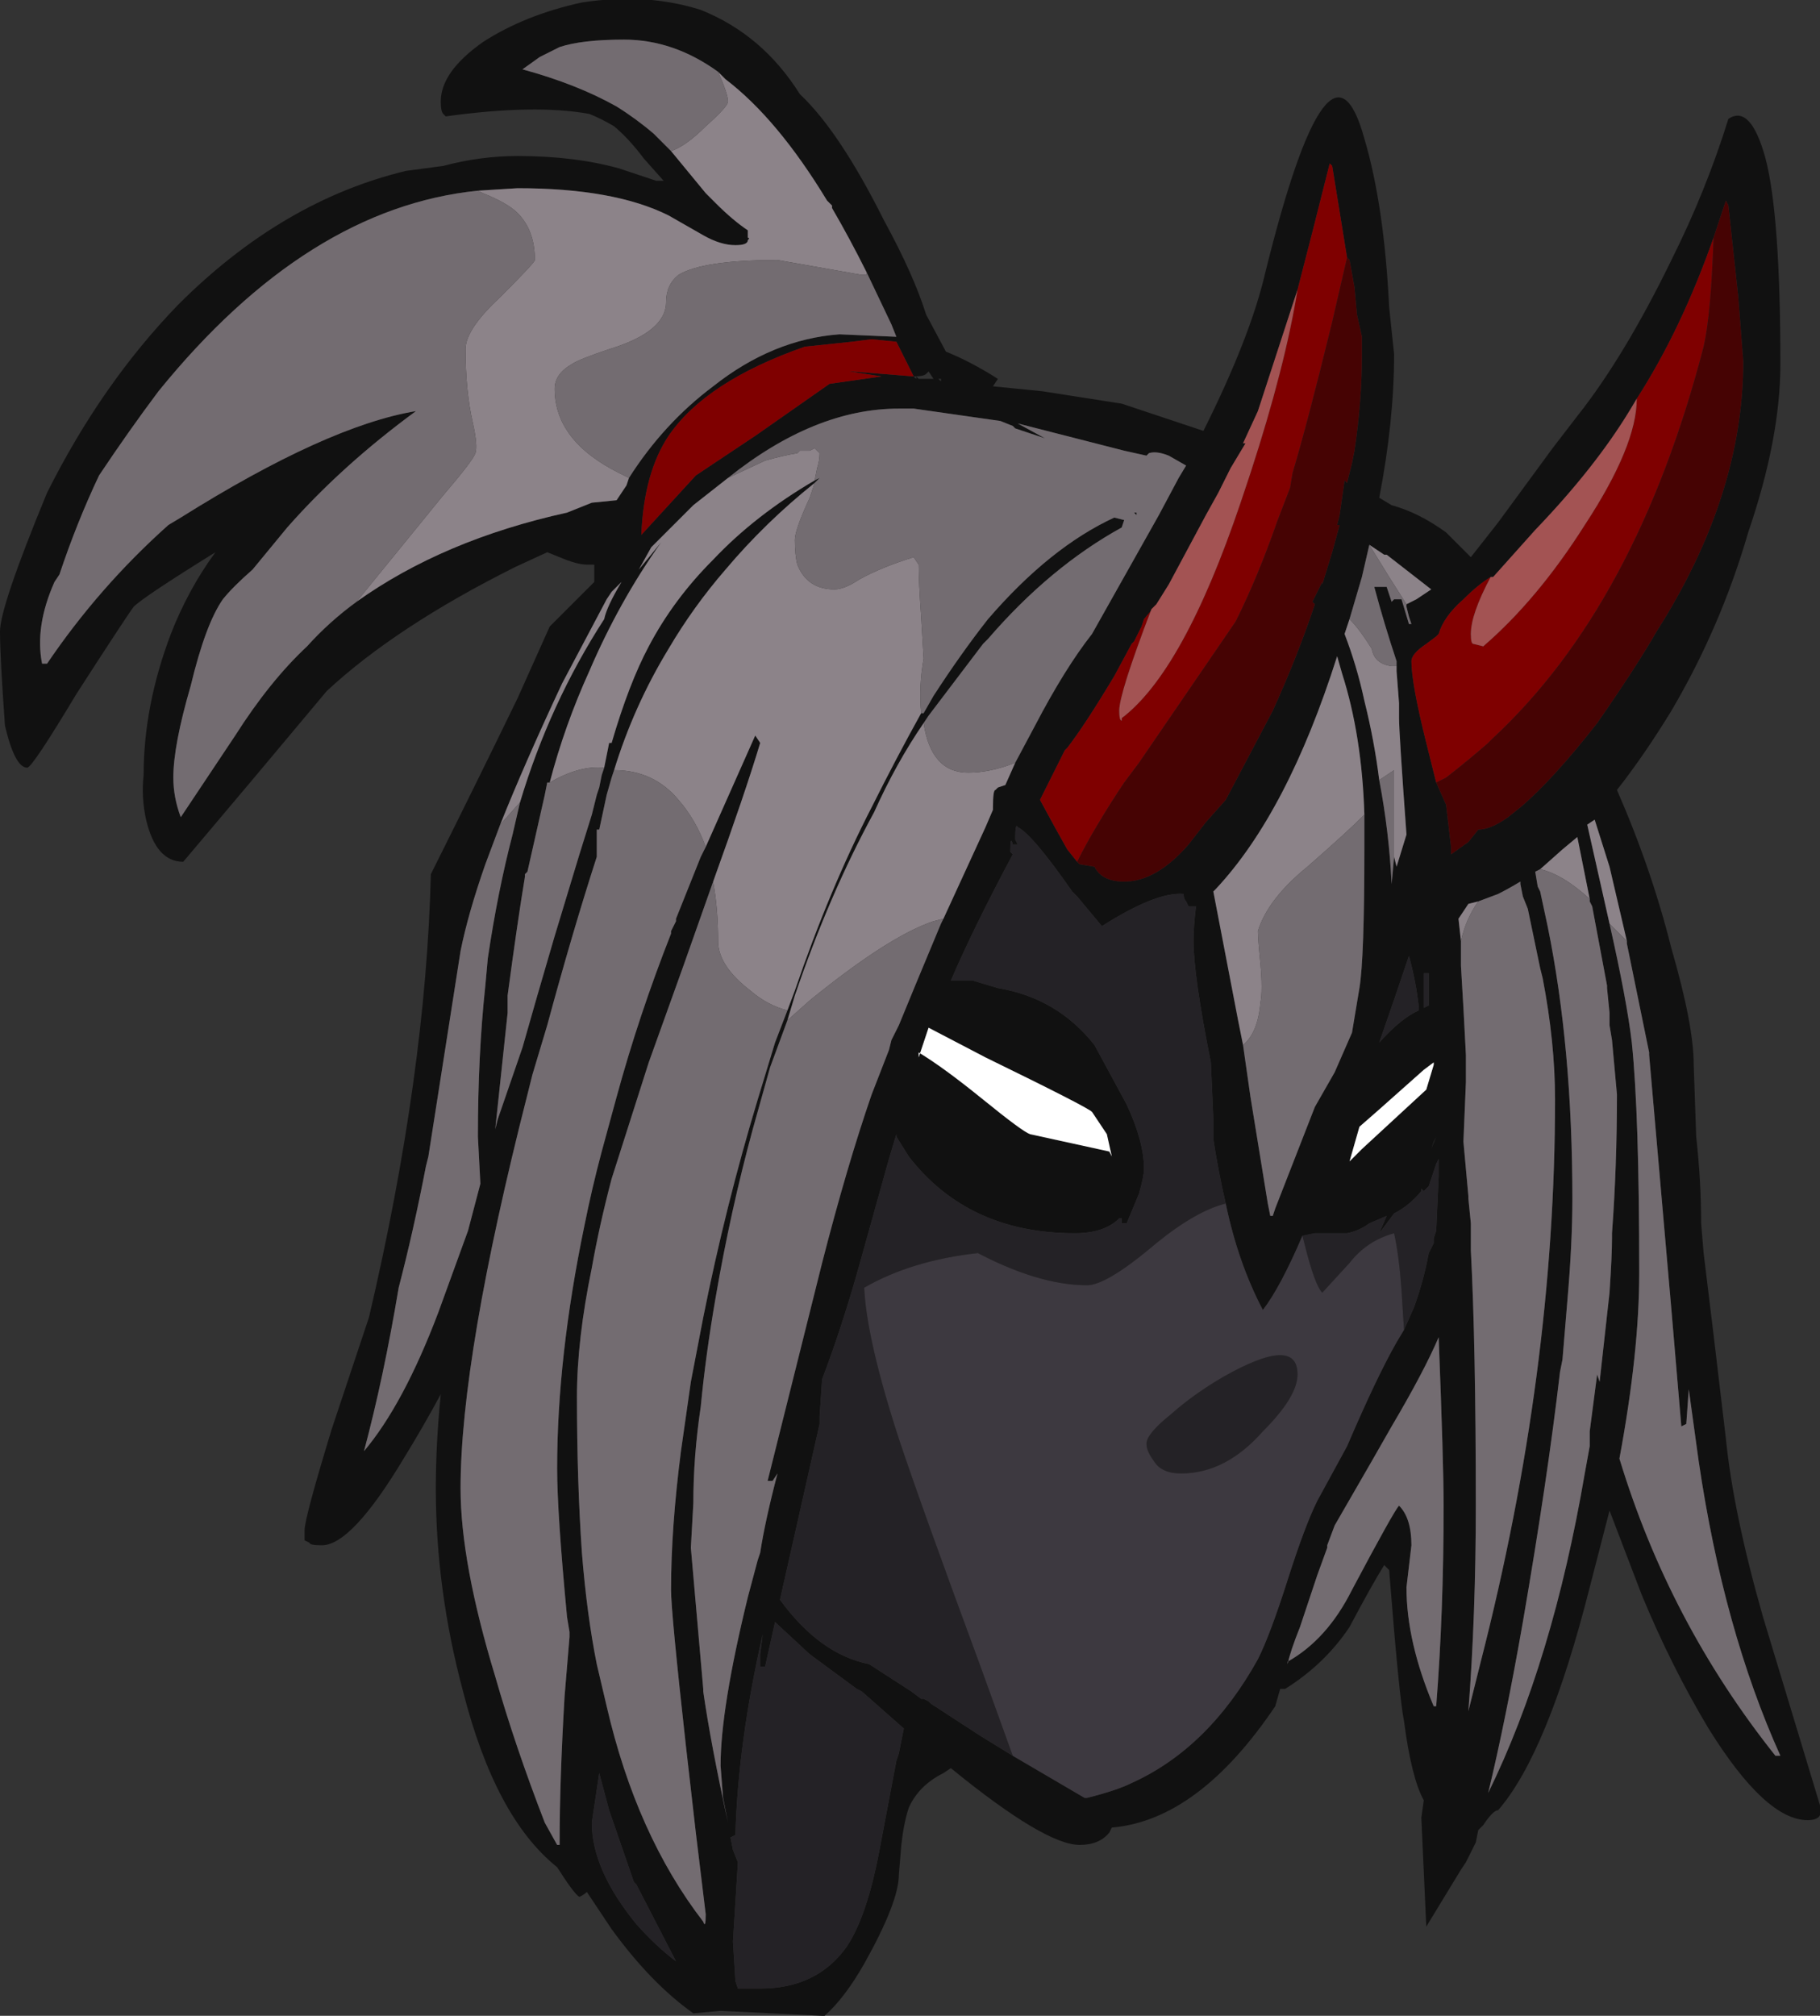<?xml version="1.0" encoding="UTF-8" standalone="no"?>
<svg xmlns:ffdec="https://www.free-decompiler.com/flash" xmlns:xlink="http://www.w3.org/1999/xlink" ffdec:objectType="frame" height="284.9px" width="257.25px" xmlns="http://www.w3.org/2000/svg">
  <rect width="100%" height="100%" fill="#333333" stroke="none"/>
  <g transform="matrix(1.0, 0.0, 0.0, 1.0, 129.15, 166.95)">
    <use ffdec:characterId="1604" height="40.7" transform="matrix(7.0, 0.0, 0.0, 7.0, -129.15, -166.95)" width="36.75" xlink:href="#shape0"/>
  </g>
  <defs>
    <g id="shape0" transform="matrix(1.0, 0.0, 0.0, 1.0, 18.45, 23.85)">
      <path d="M10.55 -8.05 L10.75 -7.6 10.85 -6.75 10.85 -6.6 11.2 -6.85 11.4 -7.1 Q11.65 -7.1 12.0 -7.35 L12.25 -7.55 Q12.9 -8.1 13.8 -9.25 14.6 -10.4 15.0 -11.1 16.75 -13.85 16.75 -16.55 L16.65 -17.85 16.45 -19.7 16.4 -19.8 16.15 -19.05 Q15.5 -17.2 14.6 -15.8 L14.45 -15.55 Q13.75 -14.4 12.55 -13.15 L11.7 -12.2 11.65 -12.2 Q11.4 -12.05 11.1 -11.75 10.7 -11.4 10.6 -11.05 L10.55 -11.0 10.35 -10.85 Q10.05 -10.65 10.05 -10.5 10.05 -10.05 10.35 -8.85 L10.55 -8.05 M12.9 -14.8 L13.4 -15.45 Q14.35 -16.65 15.3 -18.6 16.0 -20.0 16.45 -21.45 16.9 -21.75 17.2 -20.65 17.5 -19.5 17.5 -16.5 17.5 -15.0 16.85 -13.1 16.3 -11.2 15.3 -9.5 14.75 -8.6 14.2 -7.9 14.9 -6.3 15.3 -4.7 15.75 -3.15 15.75 -2.35 L15.8 -0.9 Q15.9 0.0 15.9 0.85 L15.95 1.45 Q16.1 2.65 16.4 5.2 16.55 6.7 17.15 8.8 L18.3 12.6 18.3 12.8 Q18.25 12.9 18.05 12.9 17.2 12.9 16.05 11.05 15.3 9.8 14.7 8.35 L14.05 6.65 13.65 8.2 Q12.8 11.55 11.8 12.7 11.7 12.7 11.5 13.0 L11.4 13.1 11.35 13.35 11.15 13.75 11.05 13.9 10.35 15.05 10.25 12.85 10.3 12.5 Q10.05 12.05 9.9 10.9 9.8 10.4 9.6 7.85 L9.5 7.75 Q9.25 8.15 8.8 9.0 8.3 9.75 7.5 10.25 L7.4 10.25 7.3 10.6 Q5.75 12.9 4.0 13.05 L3.95 13.15 Q3.75 13.4 3.35 13.4 2.65 13.4 0.75 11.85 L0.6 11.95 Q0.1 12.2 -0.1 12.65 -0.2 12.95 -0.25 13.4 L-0.3 14.0 Q-0.3 14.55 -1.0 15.8 -1.4 16.5 -1.8 16.85 L-1.85 16.85 -3.9 16.75 -4.45 16.8 Q-5.3 16.2 -6.1 15.1 L-6.6 14.35 Q-6.65 14.4 -6.75 14.45 -6.85 14.4 -7.2 13.85 -8.45 12.85 -9.1 10.3 -9.65 8.25 -9.65 6.2 -9.65 5.3 -9.55 4.3 -9.9 4.95 -10.3 5.6 -11.35 7.35 -11.95 7.35 -12.2 7.35 -12.2 7.3 L-12.3 7.25 -12.3 7.05 Q-12.3 6.8 -11.75 5.0 L-11.0 2.75 Q-9.85 -2.15 -9.75 -6.2 -8.85 -8.0 -8.0 -9.75 L-7.35 -11.2 -6.45 -12.1 -6.45 -12.45 -6.6 -12.45 Q-6.8 -12.45 -7.15 -12.6 L-7.4 -12.7 -8.05 -12.4 Q-10.45 -11.2 -11.85 -9.9 L-13.4 -8.05 -14.75 -6.45 Q-15.3 -6.45 -15.5 -7.3 -15.6 -7.75 -15.55 -8.2 -15.55 -9.6 -15.0 -11.05 -14.65 -11.95 -14.1 -12.7 -15.55 -11.8 -15.75 -11.6 -15.9 -11.4 -16.9 -9.85 -17.8 -8.35 -17.9 -8.35 -18.15 -8.35 -18.35 -9.2 -18.45 -10.6 -18.45 -11.1 -18.45 -11.6 -17.5 -13.9 -16.4 -16.1 -14.85 -17.7 -12.75 -19.8 -10.25 -20.4 L-9.5 -20.5 Q-8.75 -20.7 -8.0 -20.7 -6.85 -20.7 -5.95 -20.45 L-5.2 -20.2 -5.05 -20.2 -5.45 -20.65 Q-5.75 -21.05 -6.05 -21.3 -6.3 -21.45 -6.55 -21.55 -7.65 -21.75 -9.45 -21.5 L-9.5 -21.55 Q-9.55 -21.6 -9.55 -21.8 -9.55 -22.4 -8.7 -23.0 -7.85 -23.55 -6.7 -23.8 -5.4 -24.0 -4.3 -23.65 -3.05 -23.15 -2.3 -21.95 -1.5 -21.2 -0.6 -19.4 0.0 -18.3 0.25 -17.5 L0.65 -16.75 Q1.15 -16.55 1.7 -16.2 L1.6 -16.05 2.6 -15.95 4.2 -15.7 5.85 -15.15 Q6.8 -17.05 7.1 -18.35 8.4 -23.6 9.1 -21.05 9.5 -19.7 9.6 -17.65 L9.7 -16.7 Q9.7 -15.35 9.4 -13.8 L9.65 -13.65 Q10.2 -13.5 10.75 -13.1 L11.25 -12.6 11.8 -13.3 12.9 -14.8 M0.05 -16.25 L0.1 -16.2 0.4 -16.2 0.3 -16.35 0.25 -16.3 Q0.2 -16.25 0.0 -16.25 L0.05 -16.2 0.05 -16.25 M0.55 -16.2 L0.5 -16.2 0.55 -16.15 0.55 -16.2 M2.05 -8.45 L2.45 -9.2 Q3.05 -10.35 3.6 -11.05 L4.95 -13.45 5.35 -14.2 5.5 -14.45 5.15 -14.65 Q4.9 -14.75 4.75 -14.7 L4.7 -14.65 4.25 -14.75 2.1 -15.3 2.65 -15.0 2.05 -15.2 2.0 -15.25 1.75 -15.35 0.0 -15.6 -0.3 -15.6 Q-2.0 -15.6 -3.75 -14.2 L-4.45 -13.65 -5.3 -12.8 -5.55 -12.35 -5.1 -12.9 Q-5.95 -11.7 -6.55 -10.3 -7.05 -9.2 -7.35 -8.05 L-7.4 -8.05 -7.45 -7.8 -7.8 -6.25 -7.85 -6.2 -7.85 -6.15 Q-8.0 -5.25 -8.2 -3.75 L-8.2 -3.4 -8.45 -1.05 -8.4 -1.25 -7.9 -2.7 -7.6 -3.75 -7.25 -4.95 -6.75 -6.6 -6.5 -7.4 -6.4 -7.8 -6.35 -7.95 -6.3 -8.2 -6.25 -8.35 -6.15 -8.85 -6.1 -8.85 Q-5.75 -10.05 -5.35 -10.8 -4.85 -11.75 -4.05 -12.55 -3.2 -13.45 -2.0 -14.15 L-1.9 -14.2 -2.0 -14.1 Q-3.0 -13.3 -3.8 -12.35 -4.45 -11.6 -4.95 -10.75 -5.65 -9.6 -6.05 -8.3 L-6.1 -8.15 -6.2 -7.8 -6.35 -7.1 -6.4 -7.1 -6.4 -6.55 Q-6.9 -5.0 -7.4 -3.15 L-7.7 -2.15 -7.8 -1.75 Q-9.15 3.55 -9.15 6.2 -9.15 7.7 -8.45 10.0 -8.05 11.4 -7.45 12.95 L-7.2 13.4 -7.15 13.4 -7.15 13.35 Q-7.15 12.1 -7.05 10.4 L-6.95 9.2 -6.95 9.1 -7.0 8.8 Q-7.2 6.7 -7.2 5.8 -7.2 3.55 -6.65 0.9 -6.5 0.15 -6.3 -0.6 L-6.0 -1.7 Q-5.55 -3.35 -4.9 -5.0 L-4.9 -5.05 -4.8 -5.25 -4.8 -5.3 -4.3 -6.55 -4.2 -6.75 -3.2 -9.0 -3.1 -8.85 Q-3.4 -7.85 -4.05 -6.05 L-4.65 -4.35 -5.35 -2.4 -6.1 -0.05 Q-6.35 0.9 -6.5 1.75 -6.8 3.2 -6.8 4.35 -6.8 6.05 -6.7 7.5 -6.6 8.75 -6.4 9.75 L-6.2 10.6 Q-5.6 13.2 -4.25 14.95 -4.2 15.1 -4.2 14.8 L-4.4 13.15 -4.6 11.4 Q-4.9 8.7 -4.9 8.25 -4.9 7.0 -4.7 5.45 L-4.5 4.05 -4.25 2.75 Q-3.8 0.5 -3.15 -1.65 L-2.8 -2.8 -2.55 -3.45 -2.4 -3.85 Q-1.7 -5.9 -0.85 -7.55 -0.35 -8.55 0.15 -9.45 L0.2 -9.45 0.4 -9.8 Q0.95 -10.65 1.5 -11.35 2.75 -12.8 4.05 -13.4 L4.25 -13.35 4.2 -13.2 Q2.75 -12.4 1.5 -10.95 L1.4 -10.85 0.3 -9.4 0.2 -9.25 Q-0.35 -8.45 -0.8 -7.45 -1.7 -5.8 -2.4 -3.75 L-2.55 -3.25 -2.9 -2.3 -3.25 -1.05 Q-3.7 0.6 -4.0 2.35 -4.2 3.5 -4.3 4.55 -4.45 5.55 -4.45 6.5 L-4.5 7.4 -4.25 10.25 -4.25 10.3 Q-4.1 11.35 -3.75 12.95 L-3.85 12.45 -3.9 11.8 Q-3.9 10.65 -3.35 8.4 L-3.15 7.65 -3.1 7.5 Q-3.0 6.85 -2.75 5.9 L-2.85 6.05 -2.95 6.05 -1.85 1.65 Q-1.35 -0.3 -0.85 -1.75 L-0.5 -2.65 -0.45 -2.85 -0.3 -3.15 0.05 -4.0 0.55 -5.2 0.6 -5.3 1.45 -7.15 1.6 -7.5 1.6 -7.55 Q1.6 -7.9 1.65 -7.9 L1.7 -7.95 1.85 -8.0 2.05 -8.45 M3.3 -6.45 L3.35 -6.4 3.65 -6.35 Q3.8 -6.05 4.25 -6.05 4.9 -6.05 5.55 -6.8 L5.9 -7.25 6.3 -7.7 7.25 -9.5 Q7.75 -10.6 8.1 -11.65 L8.05 -11.7 8.25 -12.1 8.25 -12.05 8.45 -12.7 8.6 -13.25 8.55 -13.25 8.6 -13.45 8.7 -14.15 8.75 -14.1 8.85 -14.5 8.9 -14.75 Q9.05 -15.75 9.05 -16.7 L9.05 -17.05 8.95 -17.5 8.9 -18.05 8.8 -18.6 8.75 -18.65 8.45 -20.5 8.4 -20.55 Q8.05 -19.15 7.75 -18.0 L7.7 -17.85 6.95 -15.55 6.65 -14.9 6.7 -14.9 6.4 -14.4 6.15 -13.9 5.9 -13.45 5.15 -12.05 4.9 -11.65 4.65 -11.35 4.6 -11.2 4.45 -10.9 4.4 -10.85 4.05 -10.2 Q3.45 -9.2 3.1 -8.75 L3.05 -8.7 2.55 -7.7 Q2.9 -7.05 3.1 -6.7 L3.3 -6.45 M9.95 -11.65 L10.15 -11.75 10.45 -11.95 9.55 -12.65 9.5 -12.65 9.2 -12.85 9.05 -12.2 8.8 -11.35 8.7 -11.05 Q8.95 -10.4 9.1 -9.7 9.3 -8.9 9.4 -8.1 9.6 -7.05 9.65 -6.0 L9.7 -6.55 9.75 -6.35 9.95 -7.0 Q9.8 -9.05 9.8 -9.35 L9.8 -9.65 9.75 -10.3 9.75 -10.35 9.75 -10.5 Q9.5 -11.25 9.3 -12.0 L9.55 -12.0 9.65 -11.7 9.7 -11.75 9.85 -11.75 10.0 -11.25 10.05 -11.25 10.0 -11.4 9.95 -11.6 9.95 -11.65 M9.1 -7.4 Q9.05 -9.0 8.65 -10.25 L8.55 -10.6 Q7.55 -7.45 6.1 -5.9 L6.05 -5.85 6.55 -3.25 6.65 -2.75 6.8 -1.7 7.15 0.45 7.2 0.7 7.25 0.7 7.3 0.55 8.1 -1.5 8.5 -2.2 8.85 -3.0 9.0 -3.9 Q9.1 -4.5 9.1 -6.75 L9.1 -7.4 M4.5 -13.45 L4.45 -13.5 4.5 -13.5 4.5 -13.45 M6.3 0.45 Q6.15 -0.2 6.05 -0.85 L6.05 -1.25 6.0 -2.4 Q5.65 -4.15 5.65 -4.85 5.65 -5.15 5.7 -5.55 L5.55 -5.55 5.5 -5.65 Q5.45 -5.7 5.45 -5.8 4.9 -5.85 3.8 -5.15 L3.3 -5.75 3.2 -5.85 Q2.4 -7.0 2.1 -7.15 2.05 -7.25 2.05 -6.9 L2.1 -6.8 2.0 -6.8 Q1.95 -7.0 1.95 -6.65 L2.0 -6.6 Q1.2 -5.1 0.75 -4.05 L1.2 -4.05 1.7 -3.9 Q2.9 -3.7 3.65 -2.75 L4.3 -1.55 Q4.65 -0.8 4.65 -0.25 4.65 -0.1 4.55 0.25 L4.3 0.85 4.2 0.85 4.2 0.75 4.15 0.75 Q3.85 1.05 3.25 1.05 1.1 1.05 -0.1 -0.5 L-0.35 -0.9 -0.35 -0.95 -0.5 -0.45 -1.1 1.7 Q-1.45 2.95 -1.85 4.0 L-1.9 4.75 -1.9 4.9 -2.7 8.45 Q-1.9 9.55 -0.9 9.75 L-0.05 10.3 0.15 10.45 0.2 10.45 0.3 10.5 0.35 10.55 1.35 11.2 2.0 11.6 3.45 12.45 3.5 12.45 Q4.1 12.3 4.4 12.15 5.95 11.45 6.95 9.65 7.2 9.15 7.55 8.05 7.9 6.95 8.15 6.45 L8.75 5.35 Q9.35 3.95 9.75 3.25 L9.9 3.0 10.1 2.55 Q10.3 2.0 10.4 1.45 L10.5 1.25 10.5 1.15 10.55 1.0 10.6 -0.1 10.6 -0.45 10.55 -0.35 10.4 0.1 10.3 0.2 10.25 0.15 10.25 0.2 Q10.0 0.5 9.7 0.65 L9.4 1.05 9.55 0.7 9.2 0.85 Q9.0 1.0 8.75 1.05 L8.1 1.05 7.85 1.1 Q7.4 2.15 7.05 2.6 6.55 1.65 6.3 0.45 M0.3 -3.1 L0.1 -2.5 0.1 -2.6 Q0.6 -2.3 1.4 -1.65 2.2 -1.0 2.35 -0.95 L3.95 -0.6 4.0 -0.5 3.9 -0.95 3.6 -1.4 Q3.5 -1.5 1.45 -2.5 L0.3 -3.1 M11.4 -5.65 L11.2 -5.6 11.0 -5.3 11.05 -4.85 11.05 -4.35 11.1 -3.5 11.15 -2.55 11.15 -2.0 11.1 -0.8 11.2 0.3 11.2 0.35 11.25 0.85 11.25 1.4 Q11.35 3.3 11.35 6.55 11.35 8.75 11.2 10.7 L11.45 9.7 Q12.95 3.85 12.95 -1.65 12.95 -2.8 12.7 -4.1 L12.65 -4.3 12.4 -5.5 12.3 -5.75 12.25 -6.0 12.25 -6.05 Q12.0 -5.9 11.8 -5.8 L11.4 -5.65 M10.2 -3.45 L10.2 -3.5 Q10.15 -4.0 10.0 -4.55 9.75 -3.8 9.4 -2.8 9.85 -3.3 10.2 -3.45 M10.4 -4.2 L10.3 -4.2 10.3 -3.5 10.4 -3.55 10.4 -4.2 M10.5 -2.35 L10.5 -2.4 10.3 -2.25 9.4 -1.45 9.0 -1.1 8.8 -0.4 9.05 -0.65 10.35 -1.85 10.5 -2.35 M10.55 -0.9 L10.5 -0.8 10.45 -0.65 10.55 -0.9 M14.4 -4.85 L14.05 -6.35 13.75 -7.3 13.6 -7.2 14.05 -5.2 Q14.4 -3.65 14.5 -2.8 14.65 -1.35 14.65 1.85 14.65 3.45 14.25 5.6 15.25 8.9 17.4 11.6 L17.5 11.6 Q16.35 9.05 15.85 5.65 L15.65 4.2 15.6 4.9 15.5 4.95 15.3 2.6 14.85 -2.55 14.85 -2.6 14.4 -4.8 14.4 -4.85 M13.65 -5.65 L13.65 -5.7 13.4 -6.95 13.1 -6.7 12.65 -6.3 12.55 -6.25 12.6 -5.95 12.65 -5.85 12.8 -5.15 Q13.3 -2.7 13.3 0.35 13.3 1.25 13.2 2.4 L13.1 3.6 13.05 3.85 Q12.8 6.0 12.3 8.9 11.95 10.9 11.6 12.35 12.9 9.7 13.55 5.9 L13.65 5.35 13.65 5.05 13.8 3.9 13.85 4.05 14.05 2.25 Q14.1 1.5 14.1 1.15 L14.1 1.05 Q14.2 -0.3 14.2 -1.75 L14.1 -2.85 14.05 -3.15 14.05 -3.4 14.0 -3.9 14.0 -3.95 13.7 -5.55 13.65 -5.65 M9.25 5.65 L8.5 6.95 8.35 7.35 8.35 7.4 8.15 7.95 7.8 9.0 Q7.6 9.5 7.55 9.75 L7.55 9.7 Q8.35 9.25 8.85 8.25 9.7 6.65 9.8 6.55 10.05 6.8 10.05 7.35 L9.95 8.2 Q9.95 9.3 10.5 10.6 L10.55 10.6 Q10.7 8.7 10.7 6.55 10.7 5.7 10.6 3.15 10.3 3.85 9.65 4.95 L9.25 5.65 M-0.95 -18.35 Q-1.3 -19.05 -1.65 -19.65 L-1.65 -19.7 -1.75 -19.8 Q-2.75 -21.45 -3.8 -22.25 L-3.95 -22.4 Q-4.85 -23.05 -5.85 -23.05 -6.7 -23.05 -7.15 -22.9 L-7.55 -22.7 -7.9 -22.45 Q-6.8 -22.15 -6.0 -21.7 -5.6 -21.45 -5.25 -21.15 L-4.9 -20.8 -4.2 -19.95 -4.0 -19.75 Q-3.65 -19.4 -3.35 -19.2 L-3.35 -19.05 Q-3.3 -19.05 -3.35 -19.0 -3.35 -18.9 -3.6 -18.9 -3.9 -18.9 -4.25 -19.1 L-4.95 -19.5 Q-6.05 -20.05 -8.0 -20.05 L-8.8 -20.0 Q-12.25 -19.65 -15.25 -15.95 -15.85 -15.15 -16.45 -14.25 -16.9 -13.3 -17.25 -12.25 L-17.35 -12.1 Q-17.75 -11.2 -17.6 -10.45 L-17.5 -10.45 Q-16.45 -12.0 -15.05 -13.25 L-14.8 -13.4 Q-11.85 -15.25 -10.05 -15.55 -11.55 -14.45 -12.65 -13.2 L-13.35 -12.35 Q-13.75 -12.0 -13.95 -11.75 -14.3 -11.25 -14.6 -10.0 -14.95 -8.8 -14.95 -8.15 -14.95 -7.75 -14.8 -7.35 L-13.7 -9.0 Q-13.0 -10.1 -12.25 -10.8 -11.8 -11.3 -11.25 -11.7 -9.5 -12.95 -7.0 -13.5 L-6.5 -13.7 -6.0 -13.75 -5.8 -14.05 -5.75 -14.2 Q-5.05 -15.3 -4.05 -16.05 -2.85 -17.0 -1.5 -17.1 L-0.35 -17.05 -0.45 -17.3 -0.95 -18.35 M-3.2 -15.05 L-1.7 -16.1 -0.65 -16.25 -1.3 -16.35 -1.25 -16.35 0.0 -16.25 -0.35 -16.95 -0.85 -17.0 -1.25 -16.95 -2.2 -16.85 Q-4.2 -16.15 -4.95 -15.05 -5.45 -14.3 -5.5 -13.05 L-4.4 -14.25 -3.2 -15.05 M-7.95 -7.65 Q-7.35 -9.65 -6.25 -11.35 -6.2 -11.6 -5.9 -12.1 L-6.1 -11.9 -6.2 -11.75 -7.1 -10.05 Q-7.85 -8.45 -8.35 -7.2 L-8.65 -6.4 Q-9.0 -5.4 -9.15 -4.65 L-9.8 -0.5 -9.85 -0.3 Q-10.1 1.0 -10.4 2.15 -10.7 3.95 -11.1 5.45 -10.3 4.5 -9.6 2.65 L-9.0 1.0 -8.75 0.05 -8.8 -0.9 Q-8.8 -2.55 -8.65 -3.95 L-8.6 -4.5 Q-8.4 -5.85 -8.1 -7.0 L-7.95 -7.65 M-6.5 12.95 Q-6.5 13.9 -5.6 15.0 -5.2 15.45 -4.8 15.75 L-5.6 14.2 -5.65 14.15 -6.15 12.7 -6.35 11.95 -6.5 12.95 M-2.8 8.9 L-3.0 9.8 -3.1 9.8 -3.1 9.55 -3.05 9.15 Q-3.55 11.35 -3.6 13.2 L-3.7 13.25 -3.65 13.5 -3.55 13.75 -3.65 15.35 -3.6 16.15 -3.55 16.3 -3.1 16.3 Q-1.95 16.3 -1.35 15.45 -0.95 14.85 -0.7 13.55 L-0.35 11.7 -0.3 11.55 -0.2 11.05 -1.05 10.3 -1.15 10.25 -2.1 9.55 -2.8 8.9" fill="#111111" fill-rule="evenodd" stroke="none"/>
      <path d="M2.05 -8.45 L1.85 -8.0 1.7 -7.95 1.65 -7.9 Q1.6 -7.9 1.6 -7.55 L1.6 -7.5 1.45 -7.15 0.6 -5.3 0.4 -5.25 Q-0.5 -4.95 -2.1 -3.65 L-2.55 -3.25 -2.4 -3.75 Q-1.7 -5.8 -0.8 -7.45 -0.35 -8.45 0.2 -9.25 0.35 -8.25 1.1 -8.25 1.55 -8.25 2.05 -8.45 M0.15 -9.45 Q-0.35 -8.55 -0.85 -7.55 -1.7 -5.9 -2.4 -3.85 L-2.55 -3.45 Q-2.95 -3.55 -3.3 -3.85 -3.95 -4.35 -3.95 -4.85 -3.95 -5.5 -4.05 -6.05 -3.4 -7.85 -3.1 -8.85 L-3.2 -9.0 -4.2 -6.75 Q-4.4 -7.3 -4.75 -7.7 -5.25 -8.3 -6.05 -8.3 -5.65 -9.6 -4.95 -10.75 -4.45 -11.6 -3.8 -12.35 -3.0 -13.3 -2.0 -14.1 L-2.1 -13.8 Q-2.4 -13.15 -2.4 -12.95 -2.4 -12.65 -2.35 -12.45 -2.15 -11.95 -1.6 -11.95 -1.4 -11.95 -1.1 -12.15 -0.65 -12.4 0.0 -12.6 L0.1 -12.45 Q0.1 -12.1 0.15 -11.4 L0.2 -10.55 Q0.1 -10.0 0.15 -9.45 M-2.0 -14.15 Q-3.2 -13.45 -4.05 -12.55 -4.85 -11.75 -5.35 -10.8 -5.75 -10.05 -6.1 -8.85 L-6.15 -8.85 -6.25 -8.35 Q-6.75 -8.4 -7.35 -8.05 -7.05 -9.2 -6.55 -10.3 -5.95 -11.7 -5.1 -12.9 L-5.55 -12.35 -5.3 -12.8 -4.45 -13.65 -3.75 -14.2 -3.0 -14.55 Q-2.65 -14.65 -2.35 -14.7 L-2.3 -14.75 -2.1 -14.75 -2.0 -14.8 -1.9 -14.7 Q-1.9 -14.55 -1.95 -14.4 L-2.0 -14.15 M9.2 -12.85 L9.5 -12.65 9.55 -12.65 10.45 -11.95 10.15 -11.75 9.95 -11.65 9.6 -12.2 9.2 -12.85 M9.75 -10.35 L9.75 -10.3 9.8 -9.65 9.8 -9.35 Q9.8 -9.05 9.95 -7.0 L9.75 -6.35 9.7 -6.55 9.7 -8.3 9.4 -8.1 Q9.3 -8.9 9.1 -9.7 8.95 -10.4 8.7 -11.05 L8.8 -11.35 Q9.0 -11.15 9.25 -10.75 9.3 -10.45 9.65 -10.4 L9.75 -10.4 9.75 -10.35 M6.65 -2.75 L6.55 -3.25 6.05 -5.85 6.1 -5.9 Q7.55 -7.45 8.55 -10.6 L8.65 -10.25 Q9.05 -9.0 9.1 -7.4 8.75 -7.05 7.95 -6.35 7.15 -5.7 6.95 -5.05 6.95 -4.9 7.0 -4.4 7.05 -3.85 7.0 -3.6 6.95 -3.0 6.65 -2.75 M11.05 -4.85 L11.0 -5.3 11.2 -5.6 11.4 -5.65 Q11.15 -5.3 11.05 -4.85 M14.05 -5.2 L13.6 -7.2 13.75 -7.3 14.05 -6.35 14.4 -4.85 14.05 -5.2 M13.65 -5.65 L13.65 -5.7 Q13.1 -6.2 12.65 -6.3 L13.1 -6.7 13.4 -6.95 13.65 -5.7 13.65 -5.65 M-3.95 -22.4 L-3.8 -22.25 Q-2.75 -21.45 -1.75 -19.8 L-1.65 -19.7 -1.65 -19.65 Q-1.3 -19.05 -0.95 -18.35 L-0.95 -18.3 -1.05 -18.3 -2.75 -18.6 Q-4.25 -18.6 -4.75 -18.3 -5.0 -18.1 -5.0 -17.75 -5.0 -17.15 -6.15 -16.8 -6.75 -16.6 -6.9 -16.5 -7.25 -16.3 -7.25 -16.0 -7.25 -14.95 -5.95 -14.3 L-5.75 -14.2 -5.8 -14.05 -6.0 -13.75 -6.5 -13.7 -7.0 -13.5 Q-9.5 -12.95 -11.25 -11.7 L-9.5 -13.85 Q-8.9 -14.55 -8.85 -14.7 -8.8 -14.85 -8.9 -15.3 -9.05 -15.95 -9.05 -16.8 -9.05 -17.2 -8.35 -17.85 -7.65 -18.55 -7.65 -18.6 -7.65 -19.2 -8.0 -19.55 -8.2 -19.75 -8.7 -19.95 L-8.8 -20.0 -8.0 -20.05 Q-6.05 -20.05 -4.95 -19.5 L-4.25 -19.1 Q-3.9 -18.9 -3.6 -18.9 -3.35 -18.9 -3.35 -19.0 -3.3 -19.05 -3.35 -19.05 L-3.35 -19.2 Q-3.65 -19.4 -4.0 -19.75 L-4.2 -19.95 -4.9 -20.8 Q-4.6 -20.9 -4.2 -21.3 -3.75 -21.7 -3.75 -21.8 -3.75 -21.95 -3.95 -22.4 M-8.35 -7.2 Q-7.85 -8.45 -7.1 -10.05 L-6.2 -11.75 -6.1 -11.9 -5.9 -12.1 Q-6.2 -11.6 -6.25 -11.35 -7.35 -9.65 -7.95 -7.65 L-8.35 -7.2" fill="#8c8389" fill-rule="evenodd" stroke="none"/>
      <path d="M6.3 0.45 Q6.55 1.65 7.05 2.6 7.4 2.15 7.85 1.1 L7.9 1.3 Q8.1 2.1 8.25 2.25 L8.8 1.65 Q9.15 1.2 9.7 1.05 9.8 1.5 9.85 2.2 L9.9 3.0 9.75 3.25 Q9.35 3.95 8.75 5.35 L8.15 6.45 Q7.9 6.95 7.55 8.05 7.2 9.15 6.95 9.65 5.95 11.45 4.4 12.15 4.1 12.3 3.5 12.45 L3.45 12.45 2.0 11.6 1.35 9.8 Q0.15 6.55 -0.3 5.2 -0.95 3.2 -1.0 2.15 -0.05 1.6 1.3 1.45 L1.2 1.4 Q2.5 2.1 3.5 2.1 3.9 2.1 4.9 1.25 5.7 0.6 6.3 0.45 M7.05 5.05 Q7.75 4.35 7.75 3.9 7.75 3.1 6.25 3.95 5.65 4.3 5.2 4.7 4.7 5.1 4.7 5.3 4.7 5.45 4.85 5.65 5.0 5.9 5.4 5.9 6.3 5.9 7.05 5.05" fill="#3d3940" fill-rule="evenodd" stroke="none"/>
      <path d="M0.3 -3.1 L1.45 -2.5 Q3.5 -1.5 3.6 -1.4 L3.9 -0.95 4.0 -0.5 3.95 -0.6 2.35 -0.95 Q2.2 -1.0 1.4 -1.65 0.6 -2.3 0.1 -2.6 L0.1 -2.5 0.3 -3.1 M10.5 -2.35 L10.35 -1.85 9.05 -0.65 8.8 -0.4 9.0 -1.1 9.4 -1.45 10.3 -2.25 10.5 -2.4 10.5 -2.35" fill="#ffffff" fill-rule="evenodd" stroke="none"/>
      <path d="M2.0 11.6 L1.35 11.2 0.35 10.55 0.3 10.5 0.2 10.45 0.15 10.45 -0.05 10.3 -0.9 9.75 Q-1.9 9.55 -2.7 8.45 L-1.9 4.9 -1.9 4.75 -1.85 4.0 Q-1.45 2.95 -1.1 1.7 L-0.5 -0.45 -0.35 -0.95 -0.35 -0.9 -0.1 -0.5 Q1.1 1.05 3.25 1.05 3.85 1.05 4.15 0.75 L4.2 0.75 4.2 0.85 4.3 0.85 4.55 0.25 Q4.65 -0.1 4.65 -0.25 4.65 -0.8 4.3 -1.55 L3.65 -2.75 Q2.9 -3.7 1.7 -3.9 L1.2 -4.05 0.75 -4.05 Q1.2 -5.1 2.0 -6.6 L1.95 -6.65 Q1.95 -7.0 2.0 -6.8 L2.1 -6.8 2.05 -6.9 Q2.05 -7.25 2.1 -7.15 2.4 -7.0 3.2 -5.85 L3.3 -5.75 3.8 -5.15 Q4.9 -5.85 5.45 -5.8 5.45 -5.7 5.5 -5.65 L5.55 -5.55 5.7 -5.55 Q5.65 -5.15 5.65 -4.85 5.65 -4.15 6.0 -2.4 L6.05 -1.25 6.05 -0.85 Q6.15 -0.2 6.3 0.45 5.7 0.6 4.9 1.25 3.9 2.1 3.5 2.1 2.5 2.1 1.2 1.4 L1.3 1.45 Q-0.05 1.6 -1.0 2.15 -0.95 3.2 -0.3 5.2 0.15 6.55 1.35 9.8 L2.0 11.6 M7.85 1.1 L8.1 1.05 8.75 1.05 Q9.0 1.0 9.2 0.85 L9.55 0.7 9.4 1.05 9.7 0.65 Q10.0 0.5 10.25 0.2 L10.25 0.15 10.3 0.2 10.4 0.1 10.55 -0.35 10.6 -0.45 10.6 -0.1 10.55 1.0 10.5 1.15 10.5 1.25 10.4 1.45 Q10.3 2.0 10.1 2.55 L9.9 3.0 9.85 2.2 Q9.8 1.5 9.7 1.05 9.15 1.2 8.8 1.65 L8.25 2.25 Q8.1 2.1 7.9 1.3 L7.85 1.1 M10.4 -4.2 L10.4 -3.55 10.3 -3.5 10.3 -4.2 10.4 -4.2 M10.2 -3.45 Q9.85 -3.3 9.4 -2.8 9.75 -3.8 10.0 -4.55 10.15 -4.0 10.2 -3.5 L10.2 -3.45 M7.05 5.05 Q6.3 5.9 5.4 5.9 5.0 5.9 4.85 5.65 4.7 5.45 4.7 5.3 4.7 5.1 5.2 4.7 5.65 4.3 6.25 3.95 7.75 3.1 7.75 3.9 7.75 4.35 7.05 5.05 M-2.8 8.9 L-2.1 9.55 -1.15 10.25 -1.05 10.3 -0.2 11.05 -0.3 11.55 -0.35 11.7 -0.7 13.55 Q-0.95 14.85 -1.35 15.45 -1.95 16.3 -3.1 16.3 L-3.55 16.3 -3.6 16.15 -3.65 15.35 -3.55 13.75 -3.65 13.5 -3.7 13.25 -3.6 13.2 Q-3.55 11.35 -3.05 9.15 L-3.1 9.55 -3.1 9.8 -3.0 9.8 -2.8 8.9 M-6.5 12.95 L-6.35 11.95 -6.15 12.7 -5.65 14.15 -5.6 14.2 -4.8 15.75 Q-5.2 15.45 -5.6 15.0 -6.5 13.9 -6.5 12.95" fill="#242226" fill-rule="evenodd" stroke="none"/>
      <path d="M16.15 -19.05 Q16.1 -17.5 15.95 -16.85 14.6 -11.65 11.7 -8.95 L11.6 -8.85 Q11.2 -8.5 10.75 -8.15 L10.55 -8.05 10.35 -8.85 Q10.05 -10.05 10.05 -10.5 10.05 -10.65 10.35 -10.85 L10.55 -11.0 10.6 -11.05 Q10.7 -11.4 11.1 -11.75 11.4 -12.05 11.65 -12.2 11.25 -11.45 11.25 -11.05 11.25 -10.85 11.3 -10.85 L11.5 -10.8 Q12.6 -11.75 13.55 -13.25 14.6 -14.85 14.6 -15.8 15.5 -17.2 16.15 -19.05 M8.75 -18.65 L8.45 -17.35 Q7.95 -15.3 7.65 -14.3 L7.6 -14.0 7.35 -13.35 Q6.95 -12.2 6.5 -11.3 L4.55 -8.45 4.25 -8.05 Q3.65 -7.15 3.3 -6.45 L3.1 -6.7 Q2.9 -7.05 2.55 -7.7 L3.05 -8.7 3.1 -8.75 Q3.45 -9.2 4.05 -10.2 L4.4 -10.85 4.45 -10.9 4.6 -11.2 4.65 -11.35 4.9 -11.65 4.8 -11.55 Q4.15 -9.85 4.15 -9.5 4.15 -9.3 4.2 -9.3 L4.2 -9.35 Q5.45 -10.3 6.6 -13.7 L6.8 -14.3 Q7.5 -16.45 7.75 -18.0 8.05 -19.15 8.4 -20.55 L8.45 -20.5 8.75 -18.65 M-3.2 -15.05 L-4.4 -14.25 -5.5 -13.05 Q-5.45 -14.3 -4.95 -15.05 -4.2 -16.15 -2.2 -16.85 L-1.25 -16.95 -0.85 -17.0 -0.35 -16.95 0.0 -16.25 -1.25 -16.35 -1.3 -16.35 -0.65 -16.25 -1.7 -16.1 -3.2 -15.05" fill="#7f0000" fill-rule="evenodd" stroke="none"/>
      <path d="M16.15 -19.05 L16.4 -19.8 16.45 -19.7 16.65 -17.85 16.75 -16.55 Q16.75 -13.85 15.0 -11.1 14.6 -10.4 13.8 -9.25 12.9 -8.1 12.25 -7.55 L12.0 -7.35 Q11.65 -7.1 11.4 -7.1 L11.2 -6.85 10.85 -6.6 10.85 -6.75 10.75 -7.6 10.55 -8.05 10.75 -8.15 Q11.2 -8.5 11.6 -8.85 L11.7 -8.95 Q14.6 -11.65 15.95 -16.85 16.1 -17.5 16.15 -19.05 M8.75 -18.65 L8.8 -18.6 8.9 -18.05 8.95 -17.5 9.05 -17.05 9.05 -16.7 Q9.05 -15.75 8.9 -14.75 L8.85 -14.5 8.75 -14.1 8.7 -14.15 8.6 -13.45 8.55 -13.25 8.6 -13.25 8.45 -12.7 8.25 -12.05 8.25 -12.1 8.05 -11.7 8.1 -11.65 Q7.75 -10.6 7.25 -9.5 L6.3 -7.7 5.9 -7.25 5.55 -6.8 Q4.9 -6.05 4.25 -6.05 3.8 -6.05 3.65 -6.35 L3.35 -6.4 3.3 -6.45 Q3.65 -7.15 4.25 -8.05 L4.55 -8.45 6.5 -11.3 Q6.95 -12.2 7.35 -13.35 L7.6 -14.0 7.65 -14.3 Q7.95 -15.3 8.45 -17.35 L8.75 -18.65" fill="#460303" fill-rule="evenodd" stroke="none"/>
      <path d="M-3.75 -14.2 Q-2.0 -15.6 -0.3 -15.6 L0.0 -15.6 1.75 -15.35 2.0 -15.25 2.05 -15.2 2.65 -15.0 2.1 -15.3 4.25 -14.75 4.7 -14.65 4.75 -14.7 Q4.9 -14.75 5.15 -14.65 L5.5 -14.45 5.35 -14.2 4.95 -13.45 3.6 -11.05 Q3.05 -10.35 2.45 -9.2 L2.05 -8.45 Q1.55 -8.25 1.1 -8.25 0.35 -8.25 0.2 -9.25 L0.3 -9.4 1.4 -10.85 1.5 -10.95 Q2.75 -12.4 4.2 -13.2 L4.25 -13.35 4.05 -13.4 Q2.75 -12.8 1.5 -11.35 0.95 -10.65 0.4 -9.8 L0.2 -9.45 0.15 -9.45 Q0.1 -10.0 0.2 -10.55 L0.15 -11.4 Q0.1 -12.1 0.1 -12.45 L0.0 -12.6 Q-0.65 -12.4 -1.1 -12.15 -1.4 -11.95 -1.6 -11.95 -2.15 -11.95 -2.35 -12.45 -2.4 -12.65 -2.4 -12.95 -2.4 -13.15 -2.1 -13.8 L-2.0 -14.1 -1.9 -14.2 -2.0 -14.15 -1.95 -14.4 Q-1.9 -14.55 -1.9 -14.7 L-2.0 -14.8 -2.1 -14.75 -2.3 -14.75 -2.35 -14.7 Q-2.65 -14.65 -3.0 -14.55 L-3.75 -14.2 M0.6 -5.3 L0.55 -5.2 0.05 -4.0 -0.3 -3.15 -0.45 -2.85 -0.5 -2.65 -0.85 -1.75 Q-1.35 -0.3 -1.85 1.65 L-2.95 6.05 -2.85 6.05 -2.75 5.9 Q-3.0 6.85 -3.1 7.5 L-3.15 7.65 -3.35 8.4 Q-3.9 10.65 -3.9 11.8 L-3.85 12.45 -3.75 12.95 Q-4.1 11.35 -4.25 10.3 L-4.25 10.25 -4.5 7.4 -4.45 6.5 Q-4.45 5.55 -4.3 4.55 -4.2 3.5 -4.0 2.35 -3.7 0.6 -3.25 -1.05 L-2.9 -2.3 -2.55 -3.25 -2.1 -3.65 Q-0.5 -4.95 0.4 -5.25 L0.6 -5.3 M-2.55 -3.45 L-2.8 -2.8 -3.15 -1.65 Q-3.8 0.5 -4.25 2.75 L-4.5 4.05 -4.7 5.45 Q-4.9 7.0 -4.9 8.25 -4.9 8.7 -4.6 11.4 L-4.4 13.15 -4.2 14.8 Q-4.2 15.1 -4.25 14.95 -5.6 13.2 -6.2 10.6 L-6.4 9.75 Q-6.6 8.75 -6.7 7.5 -6.8 6.05 -6.8 4.35 -6.8 3.2 -6.5 1.75 -6.35 0.9 -6.1 -0.05 L-5.35 -2.4 -4.65 -4.35 -4.05 -6.05 Q-3.95 -5.5 -3.95 -4.85 -3.95 -4.35 -3.3 -3.85 -2.95 -3.55 -2.55 -3.45 M-4.2 -6.75 L-4.3 -6.55 -4.8 -5.3 -4.8 -5.25 -4.9 -5.05 -4.9 -5.0 Q-5.55 -3.35 -6.0 -1.7 L-6.3 -0.6 Q-6.5 0.15 -6.65 0.9 -7.2 3.55 -7.2 5.8 -7.2 6.7 -7.0 8.8 L-6.95 9.1 -6.95 9.2 -7.05 10.4 Q-7.15 12.1 -7.15 13.35 L-7.15 13.4 -7.2 13.4 -7.45 12.95 Q-8.05 11.4 -8.45 10.0 -9.15 7.7 -9.15 6.2 -9.15 3.55 -7.8 -1.75 L-7.7 -2.15 -7.4 -3.15 Q-6.9 -5.0 -6.4 -6.55 L-6.4 -7.1 -6.35 -7.1 -6.2 -7.8 -6.1 -8.15 -6.05 -8.3 Q-5.25 -8.3 -4.75 -7.7 -4.4 -7.3 -4.2 -6.75 M-6.25 -8.35 L-6.3 -8.2 -6.35 -7.95 -6.4 -7.8 -6.5 -7.4 -6.75 -6.6 -7.25 -4.95 -7.6 -3.75 -7.9 -2.7 -8.4 -1.25 -8.45 -1.05 -8.2 -3.4 -8.2 -3.75 Q-8.0 -5.25 -7.85 -6.15 L-7.85 -6.2 -7.8 -6.25 -7.45 -7.8 -7.4 -8.05 -7.35 -8.05 Q-6.75 -8.4 -6.25 -8.35 M9.95 -11.65 L9.95 -11.6 10.0 -11.4 10.05 -11.25 10.0 -11.25 9.85 -11.75 9.7 -11.75 9.65 -11.7 9.55 -12.0 9.3 -12.0 Q9.5 -11.25 9.75 -10.5 L9.75 -10.35 9.75 -10.4 9.65 -10.4 Q9.3 -10.45 9.25 -10.75 9.0 -11.15 8.8 -11.35 L9.05 -12.2 9.2 -12.85 9.6 -12.2 9.95 -11.65 M9.7 -6.55 L9.65 -6.0 Q9.6 -7.05 9.4 -8.1 L9.7 -8.3 9.7 -6.55 M6.65 -2.75 Q6.95 -3.0 7.0 -3.6 7.05 -3.85 7.0 -4.4 6.95 -4.9 6.95 -5.05 7.15 -5.7 7.95 -6.35 8.75 -7.05 9.1 -7.4 L9.1 -6.75 Q9.1 -4.5 9.0 -3.9 L8.85 -3.0 8.5 -2.2 8.1 -1.5 7.3 0.55 7.25 0.7 7.2 0.7 7.15 0.45 6.8 -1.7 6.65 -2.75 M4.5 -13.45 L4.5 -13.5 4.45 -13.5 4.5 -13.45 M11.05 -4.85 Q11.15 -5.3 11.4 -5.65 L11.8 -5.8 Q12.0 -5.9 12.25 -6.05 L12.25 -6.0 12.3 -5.75 12.4 -5.5 12.65 -4.3 12.7 -4.1 Q12.95 -2.8 12.95 -1.65 12.95 3.85 11.45 9.7 L11.2 10.7 Q11.35 8.75 11.35 6.55 11.35 3.3 11.25 1.4 L11.25 0.85 11.2 0.35 11.2 0.3 11.1 -0.8 11.15 -2.0 11.15 -2.55 11.1 -3.5 11.05 -4.35 11.05 -4.85 M14.05 -5.2 L14.4 -4.85 14.4 -4.8 14.85 -2.6 14.85 -2.55 15.3 2.6 15.5 4.95 15.6 4.9 15.65 4.2 15.85 5.65 Q16.35 9.05 17.5 11.6 L17.4 11.6 Q15.25 8.9 14.25 5.6 14.65 3.45 14.65 1.85 14.65 -1.35 14.5 -2.8 14.4 -3.65 14.05 -5.2 M12.65 -6.3 Q13.1 -6.2 13.65 -5.7 L13.65 -5.65 13.7 -5.55 14.0 -3.95 14.0 -3.9 14.05 -3.4 14.05 -3.15 14.1 -2.85 14.2 -1.75 Q14.2 -0.3 14.1 1.05 L14.1 1.15 Q14.1 1.5 14.05 2.25 L13.85 4.05 13.8 3.9 13.65 5.05 13.65 5.35 13.55 5.9 Q12.9 9.7 11.6 12.35 11.95 10.9 12.3 8.9 12.8 6.0 13.05 3.85 L13.1 3.6 13.2 2.4 Q13.3 1.25 13.3 0.35 13.3 -2.7 12.8 -5.15 L12.65 -5.85 12.6 -5.95 12.55 -6.25 12.65 -6.3 M9.25 5.65 L9.65 4.95 Q10.3 3.85 10.6 3.15 10.7 5.7 10.7 6.55 10.7 8.7 10.55 10.6 L10.5 10.6 Q9.95 9.3 9.95 8.2 L10.05 7.35 Q10.05 6.8 9.8 6.55 9.7 6.65 8.85 8.25 8.35 9.25 7.55 9.7 L7.55 9.75 Q7.6 9.5 7.8 9.0 L8.15 7.95 8.35 7.4 8.35 7.35 8.5 6.95 9.25 5.65 M-0.95 -18.35 L-0.45 -17.3 -0.35 -17.05 -1.5 -17.1 Q-2.85 -17.0 -4.05 -16.05 -5.05 -15.3 -5.75 -14.2 L-5.95 -14.3 Q-7.25 -14.95 -7.25 -16.0 -7.25 -16.3 -6.9 -16.5 -6.75 -16.6 -6.15 -16.8 -5.0 -17.15 -5.0 -17.75 -5.0 -18.1 -4.75 -18.3 -4.25 -18.6 -2.75 -18.6 L-1.05 -18.3 -0.95 -18.3 -0.95 -18.35 M-11.25 -11.7 Q-11.8 -11.3 -12.25 -10.8 -13.0 -10.1 -13.7 -9.0 L-14.8 -7.35 Q-14.95 -7.75 -14.95 -8.15 -14.95 -8.8 -14.6 -10.0 -14.3 -11.25 -13.95 -11.75 -13.75 -12.0 -13.35 -12.35 L-12.65 -13.2 Q-11.55 -14.45 -10.05 -15.55 -11.85 -15.25 -14.8 -13.4 L-15.05 -13.25 Q-16.45 -12.0 -17.5 -10.45 L-17.6 -10.45 Q-17.75 -11.2 -17.35 -12.1 L-17.25 -12.25 Q-16.9 -13.3 -16.45 -14.25 -15.85 -15.15 -15.25 -15.95 -12.25 -19.65 -8.8 -20.0 L-8.7 -19.95 Q-8.2 -19.75 -8.0 -19.55 -7.65 -19.2 -7.65 -18.6 -7.65 -18.55 -8.35 -17.85 -9.05 -17.2 -9.05 -16.8 -9.05 -15.95 -8.9 -15.3 -8.8 -14.85 -8.85 -14.7 -8.9 -14.55 -9.5 -13.85 L-11.25 -11.7 M-4.9 -20.8 L-5.25 -21.15 Q-5.6 -21.45 -6.0 -21.7 -6.8 -22.15 -7.9 -22.45 L-7.55 -22.7 -7.15 -22.9 Q-6.7 -23.05 -5.85 -23.05 -4.85 -23.05 -3.95 -22.4 -3.75 -21.95 -3.75 -21.8 -3.75 -21.7 -4.2 -21.3 -4.6 -20.9 -4.9 -20.8 M-8.35 -7.2 L-7.95 -7.65 -8.1 -7.0 Q-8.4 -5.85 -8.6 -4.5 L-8.65 -3.95 Q-8.8 -2.55 -8.8 -0.9 L-8.75 0.05 -9.0 1.0 -9.6 2.65 Q-10.3 4.5 -11.1 5.45 -10.7 3.95 -10.4 2.15 -10.1 1.0 -9.85 -0.3 L-9.8 -0.5 -9.15 -4.65 Q-9.0 -5.4 -8.65 -6.4 L-8.35 -7.2" fill="#736c71" fill-rule="evenodd" stroke="none"/>
      <path d="M11.65 -12.2 L11.7 -12.2 12.55 -13.15 Q13.75 -14.4 14.45 -15.55 L14.6 -15.8 Q14.6 -14.85 13.55 -13.25 12.6 -11.75 11.5 -10.8 L11.3 -10.85 Q11.25 -10.85 11.25 -11.05 11.25 -11.45 11.65 -12.2 M4.9 -11.65 L5.15 -12.05 5.9 -13.45 6.15 -13.9 6.4 -14.4 6.7 -14.9 6.65 -14.9 6.95 -15.55 7.7 -17.85 7.75 -18.0 Q7.5 -16.45 6.8 -14.3 L6.6 -13.7 Q5.45 -10.3 4.2 -9.35 L4.2 -9.3 Q4.15 -9.3 4.15 -9.5 4.15 -9.85 4.8 -11.55 L4.9 -11.65" fill="#a35353" fill-rule="evenodd" stroke="none"/>
    </g>
  </defs>
</svg>
